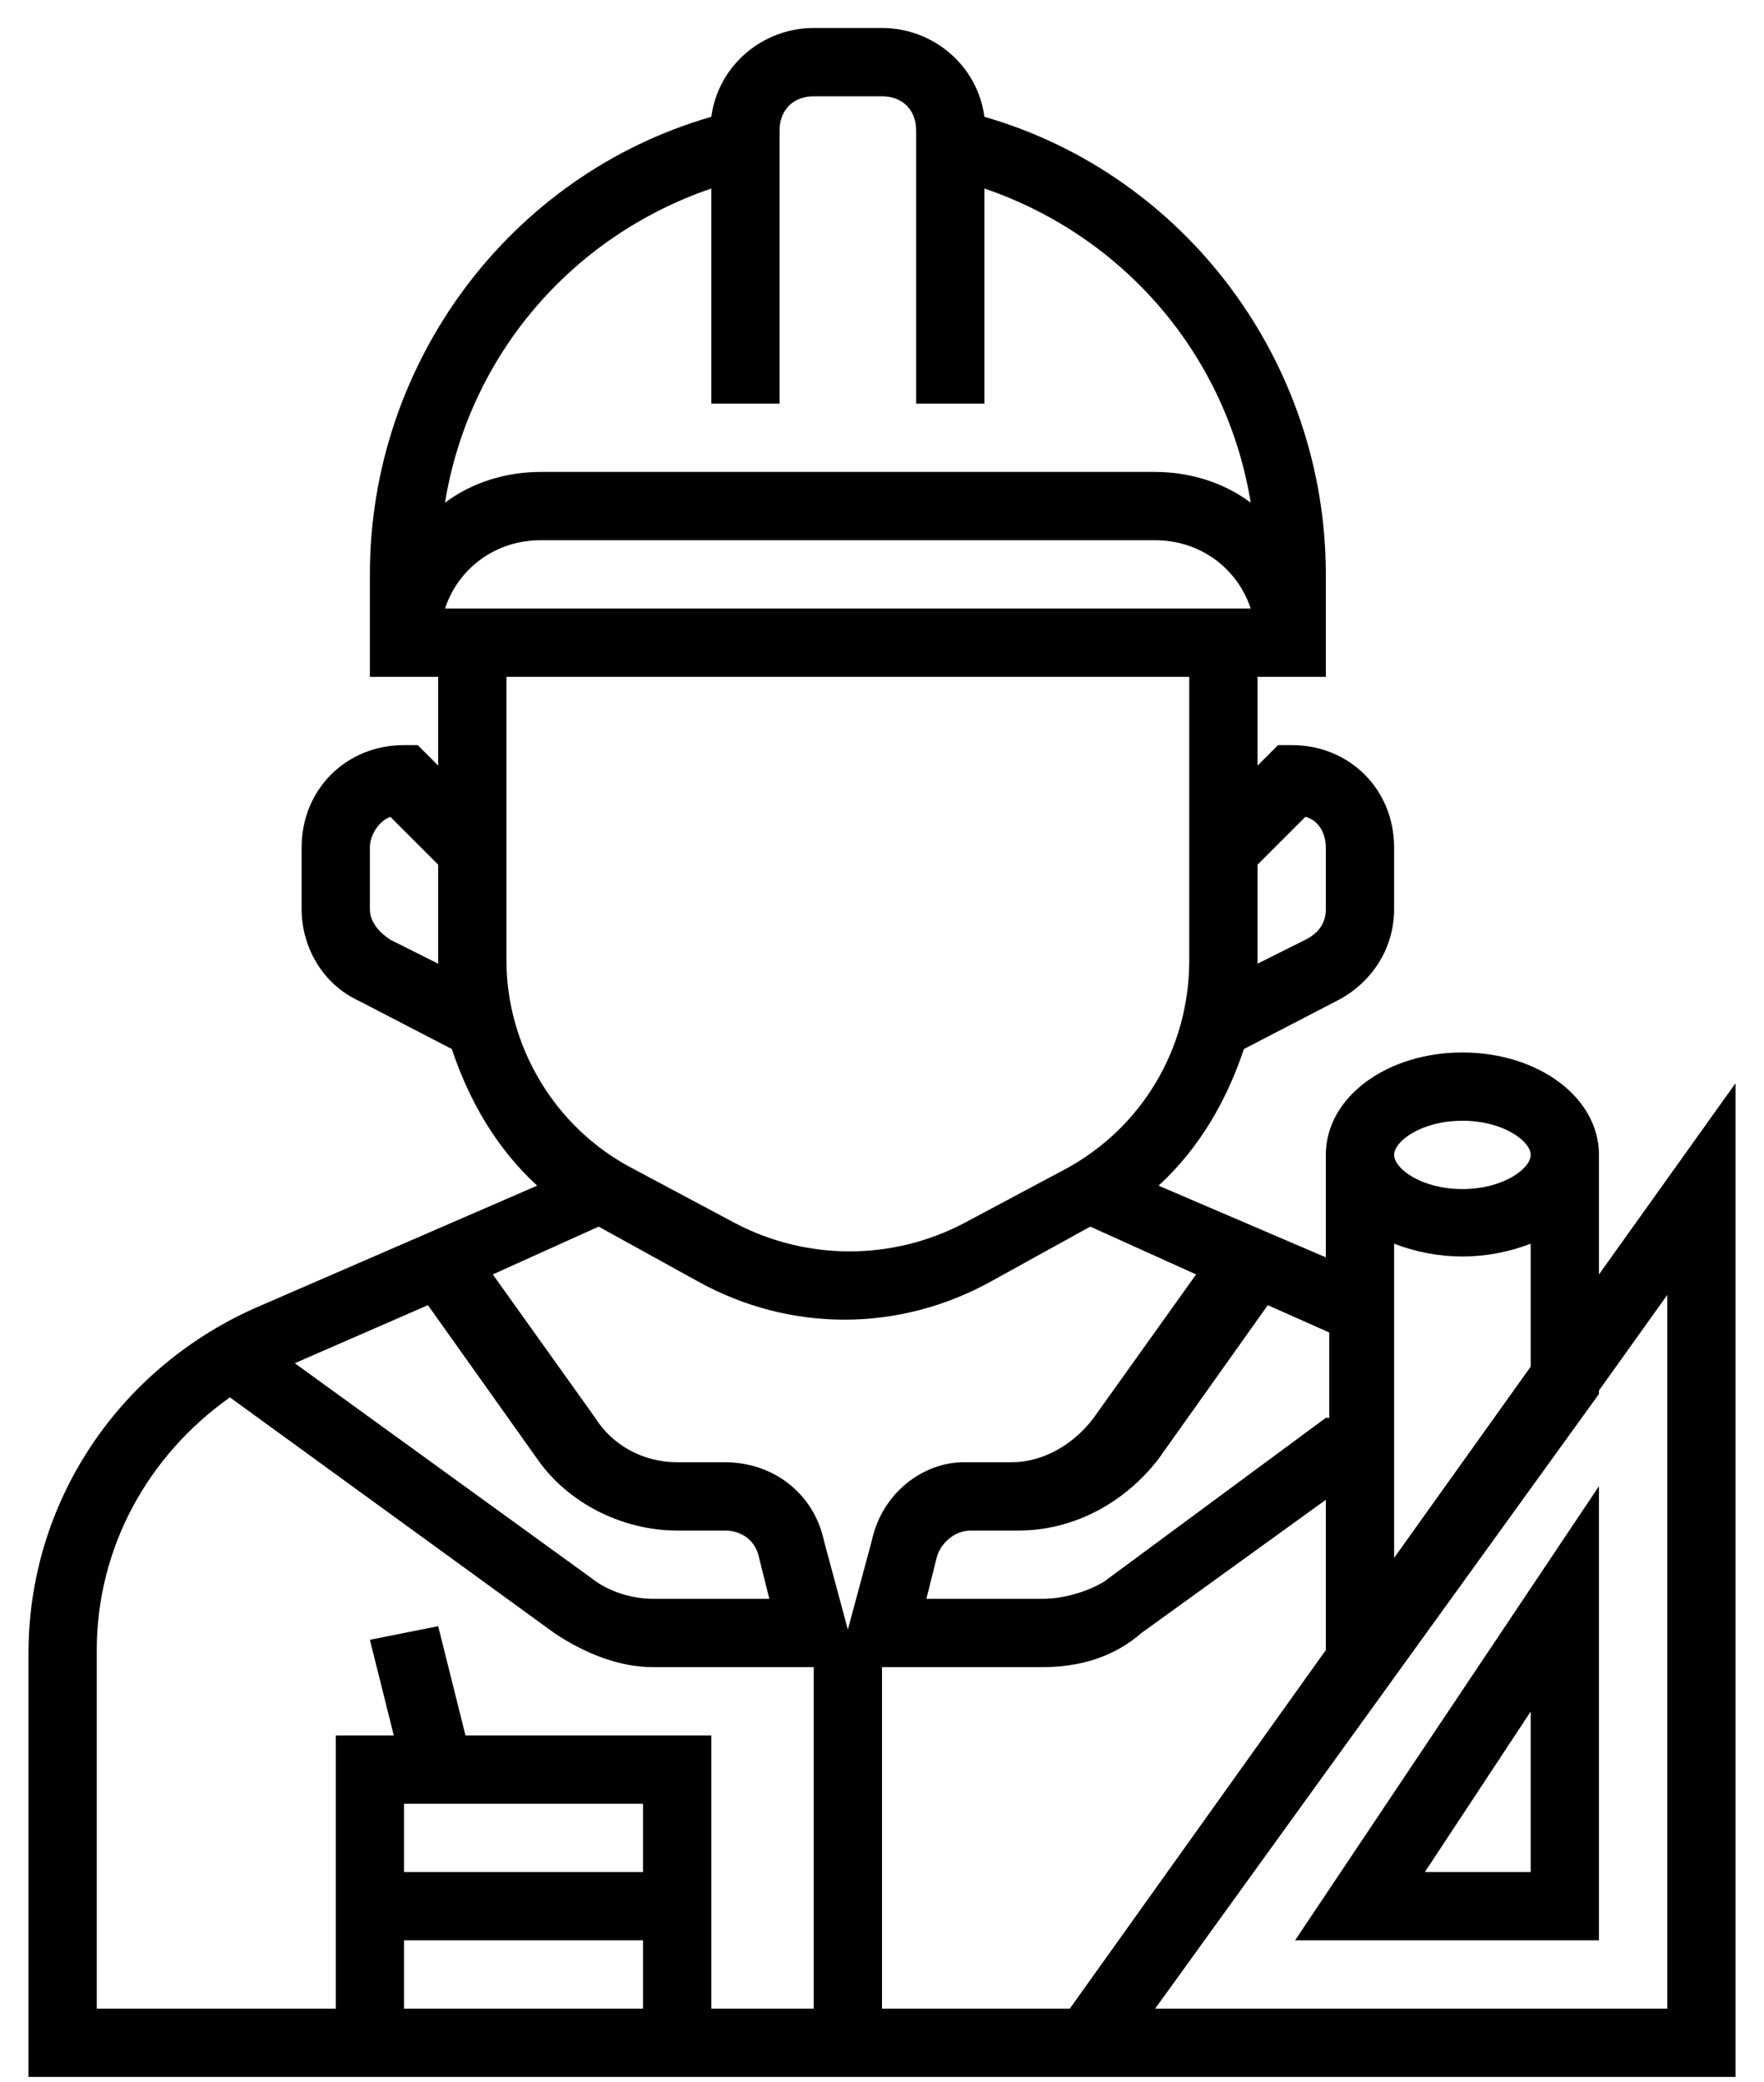 <svg width="50" height="59" viewBox="0 0 50 59" fill="none" xmlns="http://www.w3.org/2000/svg">
    <path d="M45.322 32.728C45.322 31.083 43.58 29.825 41.451 29.825C39.322 29.825 37.58 31.083 37.58 32.728V35.631L32.839 33.599C34 32.535 34.774 31.18 35.258 29.728L37.871 28.373C38.838 27.889 39.516 26.922 39.516 25.761V24.019C39.516 22.373 38.258 21.115 36.613 21.115H36.226L35.645 21.696V19.18H37.58V16.277C37.58 10.277 33.613 4.955 27.903 3.31C27.71 1.858 26.452 0.793 25 0.793H23.065C21.613 0.793 20.355 1.858 20.162 3.31C14.452 4.955 10.484 10.277 10.484 16.277V19.18H12.42V21.696L11.839 21.115H11.452C9.807 21.115 8.549 22.373 8.549 24.019V25.761C8.549 26.825 9.13 27.889 10.194 28.373L12.807 29.728C13.291 31.18 14.065 32.535 15.226 33.599L7.194 37.083C3.323 38.825 0.807 42.599 0.807 46.857V58.856H49.193V30.696L45.322 36.115V32.728ZM39.516 44.147V35.244C40.774 35.728 42.129 35.728 43.387 35.244V38.728L39.516 44.147ZM41.451 31.76C42.612 31.76 43.387 32.341 43.387 32.728C43.387 33.115 42.612 33.696 41.451 33.696C40.29 33.696 39.516 33.115 39.516 32.728C39.516 32.341 40.29 31.76 41.451 31.76ZM37.58 40.179L31.29 44.824C30.806 45.115 30.129 45.308 29.548 45.308H26.258L26.548 44.147C26.645 43.76 27.032 43.373 27.516 43.373H28.871C30.419 43.373 31.871 42.599 32.839 41.341L35.935 36.986L37.677 37.76V40.179H37.58ZM24.71 43.663L24.032 46.179L23.355 43.663C23.065 42.308 21.903 41.437 20.549 41.437H19.194C18.226 41.437 17.355 40.954 16.871 40.179L13.968 36.115L16.968 34.76L19.774 36.309C22.387 37.76 25.484 37.76 28.097 36.309L30.903 34.76L33.903 36.115L31 40.179C30.419 40.954 29.548 41.437 28.677 41.437H27.323C26.161 41.437 25 42.308 24.71 43.663ZM21.807 45.308H18.516C17.936 45.308 17.258 45.115 16.774 44.728L8.355 38.631L12.13 36.986L15.226 41.341C16.097 42.599 17.645 43.373 19.194 43.373H20.549C21.032 43.373 21.42 43.663 21.516 44.147L21.807 45.308ZM37 23.148C37.387 23.244 37.58 23.631 37.58 24.019V25.761C37.58 26.148 37.387 26.438 37 26.631L35.645 27.309V24.502L37 23.148ZM12.613 17.245C13 16.083 14.065 15.309 15.323 15.309H32.742C34 15.309 35.064 16.083 35.451 17.245H12.613ZM20.162 5.342V11.438H22.097V3.697C22.097 3.116 22.484 2.729 23.065 2.729H25C25.581 2.729 25.968 3.116 25.968 3.697V11.438H27.903V5.342C31.871 6.697 34.774 10.084 35.451 14.245C34.677 13.664 33.709 13.374 32.742 13.374H15.323C14.355 13.374 13.387 13.664 12.613 14.245C13.291 10.084 16.194 6.697 20.162 5.342ZM11.065 26.631C10.775 26.438 10.484 26.148 10.484 25.761V24.019C10.484 23.631 10.775 23.244 11.065 23.148L12.42 24.502V27.309L11.065 26.631ZM14.355 27.212V19.18H33.709V27.212C33.709 29.728 32.355 31.954 30.226 33.115L27.323 34.663C25.29 35.728 22.871 35.728 20.839 34.663L17.936 33.115C15.71 31.954 14.355 29.631 14.355 27.212ZM2.743 46.76C2.743 43.857 4.194 41.244 6.517 39.599L15.71 46.276C16.581 46.857 17.549 47.244 18.516 47.244H23.065V56.921H20.162V49.179H13.194L12.42 46.083L10.484 46.469L11.162 49.179H9.517V56.921H2.743V46.76ZM18.226 51.115V53.05H11.452V51.115H18.226ZM11.452 54.985H18.226V56.921H11.452V54.985ZM25 56.921V47.244H29.548C30.613 47.244 31.581 46.953 32.355 46.276L37.58 42.502V46.76L30.323 56.921H25ZM47.258 36.696V56.921H32.742L45.322 39.502V39.405L47.258 36.696Z" fill="black"/>
    <path d="M45.322 54.985V42.115L36.709 54.985H45.322ZM43.387 53.05H40.387L43.387 48.502V53.05Z" fill="black"/>
</svg>
